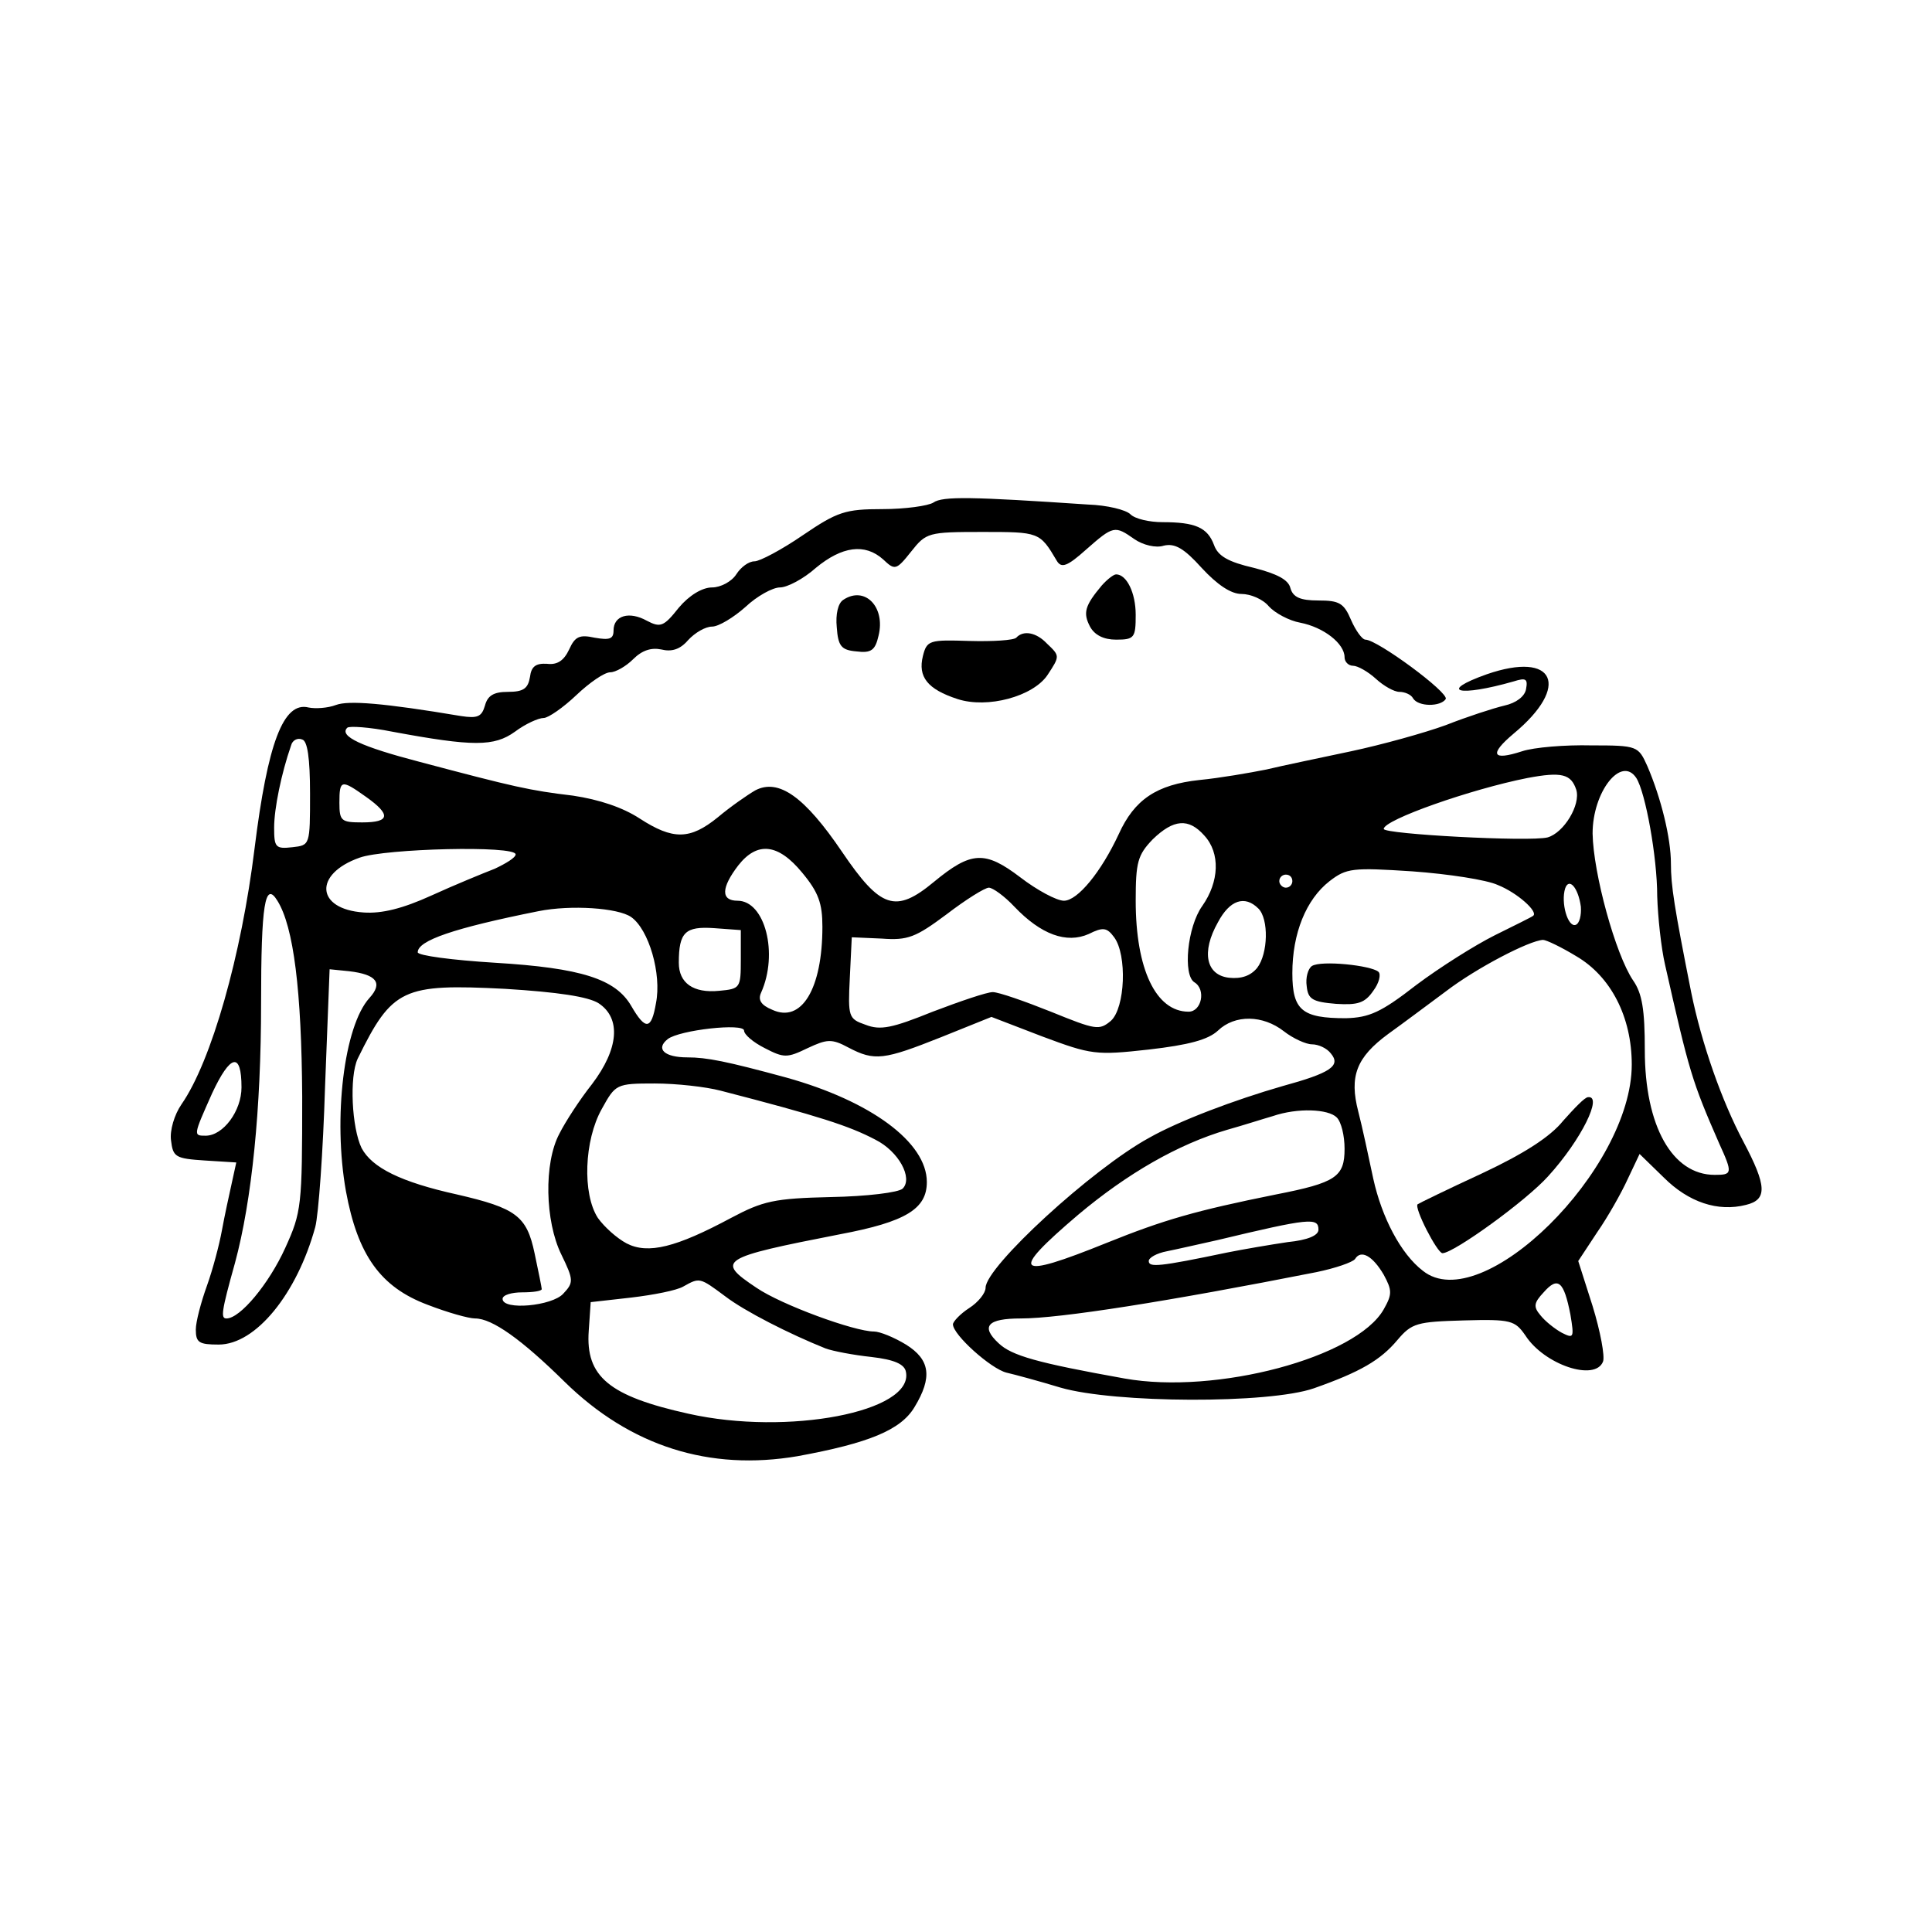 <svg xmlns="http://www.w3.org/2000/svg" version="1.0" width="296pt" height="296pt" viewBox="0 0 296 296" preserveAspectRatio="xMidYMid meet">
  <g transform="translate(0,296) scale(0.1,-0.1)" stroke="none">
    <path stroke="none" d="M 1430.0,2190.0 C 1422.0,2185.0 1387.0,2180.0 1352.0,2180.0 C 1295.0,2180.0 1283.0,2176.0 1230.0,2140.0 C 1198.0,2118.0 1164.0,2100.0 1156.0,2100.0 C 1147.0,2100.0 1135.0,2091.0 1128.0,2080.0 C 1121.0,2069.0 1104.0,2060.0 1091.0,2060.0 C 1076.0,2060.0 1056.0,2048.0 1040.0,2029.0 C 1017.0,2000.0 1012.0,1998.0 991.0,2009.0 C 964.0,2024.0 940.0,2017.0 940.0,1994.0 C 940.0,1981.0 934.0,1979.0 911.0,1983.0 C 888.0,1988.0 881.0,1985.0 872.0,1965.0 C 864.0,1948.0 854.0,1941.0 838.0,1943.0 C 821.0,1944.0 814.0,1939.0 812.0,1923.0 C 809.0,1905.0 802.0,1900.0 778.0,1900.0 C 756.0,1900.0 747.0,1894.0 743.0,1879.0 C 738.0,1862.0 732.0,1859.0 706.0,1863.0 C 587.0,1883.0 534.0,1887.0 515.0,1880.0 C 502.0,1875.0 483.0,1874.0 473.0,1876.0 C 434.0,1886.0 410.0,1821.0 390.0,1660.0 C 370.0,1497.0 324.0,1334.0 278.0,1268.0 C 267.0,1252.0 260.0,1228.0 262.0,1213.0 C 265.0,1187.0 269.0,1185.0 314.0,1182.0 L 362.0,1179.0 L 355.0,1147.0 C 351.0,1129.0 344.0,1097.0 340.0,1075.0 C 336.0,1053.0 326.0,1015.0 317.0,990.0 C 308.0,965.0 300.0,935.0 300.0,923.0 C 300.0,903.0 305.0,900.0 335.0,900.0 C 392.0,900.0 455.0,978.0 483.0,1080.0 C 488.0,1099.0 495.0,1196.0 498.0,1295.0 L 505.0,1475.0 L 535.0,1472.0 C 577.0,1467.0 587.0,1454.0 566.0,1431.0 C 527.0,1388.0 510.0,1247.0 530.0,1135.0 C 548.0,1037.0 583.0,988.0 655.0,961.0 C 686.0,949.0 718.0,940.0 728.0,940.0 C 754.0,940.0 799.0,908.0 865.0,843.0 C 966.0,744.0 1087.0,706.0 1222.0,729.0 C 1331.0,749.0 1380.0,769.0 1401.0,804.0 C 1429.0,850.0 1425.0,877.0 1388.0,900.0 C 1370.0,911.0 1348.0,920.0 1339.0,920.0 C 1309.0,920.0 1197.0,961.0 1159.0,987.0 C 1096.0,1029.0 1103.0,1033.0 1287.0,1069.0 C 1388.0,1088.0 1420.0,1108.0 1420.0,1149.0 C 1420.0,1210.0 1334.0,1273.0 1205.0,1309.0 C 1113.0,1334.0 1083.0,1340.0 1053.0,1340.0 C 1018.0,1340.0 1004.0,1353.0 1023.0,1368.0 C 1041.0,1382.0 1140.0,1393.0 1140.0,1381.0 C 1140.0,1375.0 1154.0,1363.0 1172.0,1354.0 C 1201.0,1339.0 1206.0,1339.0 1237.0,1354.0 C 1267.0,1368.0 1274.0,1369.0 1300.0,1355.0 C 1340.0,1334.0 1354.0,1336.0 1442.0,1371.0 L 1519.0,1402.0 L 1597.0,1372.0 C 1672.0,1344.0 1679.0,1343.0 1760.0,1352.0 C 1821.0,1359.0 1851.0,1367.0 1866.0,1381.0 C 1892.0,1406.0 1935.0,1405.0 1967.0,1380.0 C 1981.0,1369.0 2001.0,1360.0 2010.0,1360.0 C 2020.0,1360.0 2033.0,1354.0 2039.0,1346.0 C 2055.0,1327.0 2038.0,1316.0 1965.0,1296.0 C 1892.0,1275.0 1807.0,1243.0 1761.0,1217.0 C 1673.0,1169.0 1510.0,1019.0 1510.0,987.0 C 1510.0,979.0 1499.0,965.0 1485.0,956.0 C 1471.0,947.0 1460.0,935.0 1460.0,931.0 C 1460.0,915.0 1518.0,863.0 1542.0,857.0 C 1555.0,854.0 1592.0,844.0 1625.0,834.0 C 1708.0,810.0 1944.0,809.0 2013.0,833.0 C 2084.0,858.0 2115.0,876.0 2141.0,907.0 C 2163.0,933.0 2171.0,935.0 2243.0,937.0 C 2315.0,939.0 2321.0,937.0 2337.0,914.0 C 2366.0,869.0 2444.0,843.0 2456.0,874.0 C 2459.0,882.0 2452.0,920.0 2440.0,959.0 L 2418.0,1028.0 L 2447.0,1072.0 C 2463.0,1095.0 2484.0,1132.0 2494.0,1154.0 L 2512.0,1192.0 L 2549.0,1156.0 C 2587.0,1118.0 2632.0,1103.0 2675.0,1114.0 C 2708.0,1122.0 2707.0,1143.0 2671.0,1211.0 C 2638.0,1273.0 2607.0,1361.0 2591.0,1440.0 C 2565.0,1571.0 2560.0,1603.0 2560.0,1637.0 C 2560.0,1676.0 2545.0,1737.0 2524.0,1786.0 C 2510.0,1817.0 2509.0,1818.0 2438.0,1818.0 C 2398.0,1819.0 2350.0,1815.0 2332.0,1809.0 C 2286.0,1794.0 2281.0,1804.0 2319.0,1836.0 C 2407.0,1909.0 2382.0,1963.0 2278.0,1927.0 C 2202.0,1900.0 2235.0,1892.0 2319.0,1916.0 C 2338.0,1922.0 2341.0,1920.0 2338.0,1904.0 C 2336.0,1893.0 2323.0,1883.0 2305.0,1879.0 C 2288.0,1875.0 2248.0,1862.0 2215.0,1849.0 C 2182.0,1837.0 2117.0,1819.0 2070.0,1809.0 C 2023.0,1799.0 1965.0,1787.0 1940.0,1781.0 C 1915.0,1776.0 1869.0,1768.0 1838.0,1765.0 C 1772.0,1758.0 1738.0,1735.0 1714.0,1682.0 C 1687.0,1624.0 1651.0,1580.0 1630.0,1580.0 C 1619.0,1580.0 1589.0,1596.0 1563.0,1616.0 C 1509.0,1657.0 1488.0,1656.0 1431.0,1609.0 C 1372.0,1560.0 1349.0,1568.0 1290.0,1655.0 C 1233.0,1739.0 1193.0,1768.0 1157.0,1749.0 C 1145.0,1742.0 1119.0,1724.0 1100.0,1708.0 C 1057.0,1673.0 1031.0,1673.0 980.0,1706.0 C 954.0,1723.0 918.0,1735.0 878.0,1741.0 C 811.0,1749.0 789.0,1754.0 642.0,1793.0 C 554.0,1816.0 519.0,1832.0 532.0,1845.0 C 535.0,1848.0 566.0,1846.0 601.0,1839.0 C 725.0,1816.0 757.0,1816.0 789.0,1839.0 C 805.0,1851.0 825.0,1860.0 833.0,1860.0 C 840.0,1860.0 863.0,1876.0 883.0,1895.0 C 903.0,1914.0 926.0,1930.0 935.0,1930.0 C 943.0,1930.0 959.0,1939.0 970.0,1950.0 C 984.0,1964.0 998.0,1968.0 1013.0,1965.0 C 1029.0,1961.0 1042.0,1965.0 1054.0,1979.0 C 1065.0,1991.0 1081.0,2000.0 1091.0,2000.0 C 1101.0,2000.0 1124.0,2014.0 1142.0,2030.0 C 1160.0,2047.0 1184.0,2060.0 1195.0,2060.0 C 1206.0,2060.0 1231.0,2073.0 1250.0,2090.0 C 1290.0,2123.0 1325.0,2128.0 1353.0,2103.0 C 1371.0,2086.0 1373.0,2086.0 1396.0,2115.0 C 1419.0,2144.0 1422.0,2145.0 1505.0,2145.0 C 1592.0,2145.0 1593.0,2145.0 1619.0,2101.0 C 1626.0,2089.0 1635.0,2092.0 1664.0,2118.0 C 1706.0,2155.0 1708.0,2155.0 1738.0,2134.0 C 1751.0,2125.0 1771.0,2120.0 1783.0,2124.0 C 1800.0,2128.0 1814.0,2120.0 1841.0,2090.0 C 1865.0,2064.0 1886.0,2050.0 1902.0,2050.0 C 1916.0,2050.0 1935.0,2042.0 1944.0,2031.0 C 1953.0,2021.0 1975.0,2009.0 1992.0,2006.0 C 2028.0,1999.0 2060.0,1974.0 2060.0,1953.0 C 2060.0,1946.0 2066.0,1940.0 2073.0,1940.0 C 2080.0,1940.0 2096.0,1931.0 2108.0,1920.0 C 2120.0,1909.0 2136.0,1900.0 2144.0,1900.0 C 2152.0,1900.0 2162.0,1896.0 2165.0,1890.0 C 2173.0,1877.0 2207.0,1877.0 2215.0,1889.0 C 2220.0,1899.0 2110.0,1980.0 2092.0,1980.0 C 2087.0,1980.0 2077.0,1994.0 2070.0,2010.0 C 2059.0,2036.0 2052.0,2040.0 2020.0,2040.0 C 1992.0,2040.0 1981.0,2045.0 1977.0,2059.0 C 1974.0,2072.0 1956.0,2081.0 1921.0,2090.0 C 1882.0,2099.0 1866.0,2108.0 1860.0,2125.0 C 1850.0,2152.0 1831.0,2160.0 1781.0,2160.0 C 1761.0,2160.0 1739.0,2165.0 1732.0,2172.0 C 1725.0,2179.0 1696.0,2186.0 1667.0,2187.0 C 1489.0,2199.0 1444.0,2200.0 1430.0,2190.0M 475.0,1744.0 C 475.0,1665.0 475.0,1665.0 448.0,1662.0 C 422.0,1659.0 420.0,1662.0 420.0,1692.0 C 420.0,1721.0 431.0,1775.0 446.0,1818.0 C 448.0,1826.0 456.0,1830.0 463.0,1827.0 C 471.0,1825.0 475.0,1799.0 475.0,1744.0 M 2415.0,1750.0 C 2422.0,1727.0 2396.0,1684.0 2371.0,1677.0 C 2343.0,1670.0 2120.0,1682.0 2120.0,1690.0 C 2120.0,1704.0 2254.0,1751.0 2340.0,1768.0 C 2393.0,1778.0 2407.0,1774.0 2415.0,1750.0 M 2507.0,1768.0 C 2521.0,1746.0 2539.0,1647.0 2539.0,1587.0 C 2540.0,1555.0 2545.0,1508.0 2551.0,1482.0 C 2588.0,1318.0 2592.0,1304.0 2634.0,1208.0 C 2655.0,1162.0 2654.0,1160.0 2627.0,1160.0 C 2562.0,1160.0 2520.0,1235.0 2520.0,1351.0 C 2520.0,1413.0 2516.0,1438.0 2502.0,1458.0 C 2475.0,1498.0 2441.0,1622.0 2440.0,1683.0 C 2440.0,1747.0 2484.0,1803.0 2507.0,1768.0 M 561.0,1739.0 C 599.0,1712.0 598.0,1700.0 555.0,1700.0 C 523.0,1700.0 520.0,1702.0 520.0,1730.0 C 520.0,1766.0 523.0,1766.0 561.0,1739.0 M 1845.0,1680.0 C 1870.0,1653.0 1868.0,1609.0 1842.0,1572.0 C 1819.0,1540.0 1812.0,1466.0 1830.0,1455.0 C 1848.0,1444.0 1841.0,1410.0 1821.0,1410.0 C 1771.0,1410.0 1740.0,1475.0 1740.0,1580.0 C 1740.0,1639.0 1743.0,1650.0 1766.0,1674.0 C 1798.0,1705.0 1821.0,1707.0 1845.0,1680.0 M 790.0,1651.0 C 790.0,1646.0 775.0,1637.0 758.0,1629.0 C 740.0,1622.0 696.0,1604.0 661.0,1588.0 C 617.0,1568.0 585.0,1560.0 557.0,1562.0 C 484.0,1567.0 480.0,1621.0 551.0,1646.0 C 590.0,1660.0 790.0,1665.0 790.0,1651.0 M 1229.0,1623.0 C 1254.0,1593.0 1260.0,1576.0 1260.0,1540.0 C 1260.0,1445.0 1228.0,1392.0 1183.0,1413.0 C 1166.0,1420.0 1161.0,1428.0 1166.0,1439.0 C 1193.0,1499.0 1172.0,1580.0 1130.0,1580.0 C 1104.0,1580.0 1105.0,1600.0 1131.0,1634.0 C 1160.0,1671.0 1192.0,1668.0 1229.0,1623.0 M 2295.0,1604.0 C 2325.0,1592.0 2357.0,1563.0 2349.0,1557.0 C 2347.0,1555.0 2320.0,1542.0 2290.0,1527.0 C 2260.0,1512.0 2206.0,1478.0 2170.0,1451.0 C 2116.0,1409.0 2098.0,1401.0 2062.0,1400.0 C 1995.0,1400.0 1980.0,1412.0 1980.0,1469.0 C 1980.0,1530.0 2001.0,1582.0 2037.0,1610.0 C 2063.0,1630.0 2072.0,1631.0 2164.0,1625.0 C 2219.0,1621.0 2278.0,1612.0 2295.0,1604.0 M 1980.0,1610.0 C 1980.0,1605.0 1976.0,1600.0 1970.0,1600.0 C 1965.0,1600.0 1960.0,1605.0 1960.0,1610.0 C 1960.0,1616.0 1965.0,1620.0 1970.0,1620.0 C 1976.0,1620.0 1980.0,1616.0 1980.0,1610.0 M 2422.0,1571.0 C 2423.0,1558.0 2420.0,1545.0 2414.0,1543.0 C 2402.0,1539.0 2391.0,1577.0 2398.0,1599.0 C 2404.0,1616.0 2418.0,1600.0 2422.0,1571.0 M 1554.0,1571.0 C 1595.0,1528.0 1634.0,1514.0 1668.0,1529.0 C 1690.0,1540.0 1696.0,1539.0 1707.0,1524.0 C 1727.0,1497.0 1724.0,1416.0 1702.0,1396.0 C 1684.0,1381.0 1679.0,1382.0 1610.0,1410.0 C 1570.0,1426.0 1530.0,1440.0 1521.0,1440.0 C 1512.0,1440.0 1471.0,1426.0 1429.0,1410.0 C 1367.0,1385.0 1349.0,1381.0 1326.0,1390.0 C 1300.0,1399.0 1299.0,1402.0 1302.0,1462.0 L 1305.0,1524.0 L 1351.0,1522.0 C 1391.0,1519.0 1403.0,1524.0 1450.0,1559.0 C 1480.0,1582.0 1509.0,1600.0 1515.0,1600.0 C 1521.0,1600.0 1539.0,1587.0 1554.0,1571.0 M 425.0,1580.0 C 450.0,1540.0 462.0,1442.0 463.0,1280.0 C 463.0,1112.0 462.0,1103.0 437.0,1048.0 C 412.0,993.0 368.0,940.0 347.0,940.0 C 338.0,940.0 339.0,950.0 360.0,1025.0 C 386.0,1121.0 400.0,1262.0 400.0,1422.0 C 400.0,1575.0 406.0,1611.0 425.0,1580.0 M 1928.0,1568.0 C 1944.0,1552.0 1943.0,1499.0 1926.0,1477.0 C 1916.0,1465.0 1902.0,1460.0 1883.0,1462.0 C 1848.0,1466.0 1840.0,1501.0 1866.0,1547.0 C 1884.0,1581.0 1907.0,1589.0 1928.0,1568.0 M 967.0,1555.0 C 994.0,1536.0 1014.0,1468.0 1005.0,1423.0 C 998.0,1382.0 989.0,1381.0 967.0,1419.0 C 943.0,1460.0 891.0,1477.0 758.0,1485.0 C 693.0,1489.0 640.0,1496.0 640.0,1501.0 C 640.0,1519.0 695.0,1538.0 825.0,1564.0 C 875.0,1574.0 947.0,1569.0 967.0,1555.0 M 1135.0,1490.0 C 1135.0,1446.0 1134.0,1445.0 1102.0,1442.0 C 1062.0,1438.0 1040.0,1454.0 1040.0,1485.0 C 1040.0,1532.0 1050.0,1541.0 1094.0,1538.0 L 1135.0,1535.0 L 1135.0,1490.0 M 2415.0,1495.0 C 2468.0,1464.0 2500.0,1402.0 2500.0,1329.0 C 2500.0,1168.0 2270.0,941.0 2180.0,1013.0 C 2146.0,1039.0 2117.0,1095.0 2104.0,1154.0 C 2097.0,1187.0 2087.0,1234.0 2081.0,1257.0 C 2067.0,1311.0 2078.0,1340.0 2127.0,1376.0 C 2148.0,1391.0 2188.0,1421.0 2215.0,1441.0 C 2262.0,1477.0 2343.0,1519.0 2364.0,1520.0 C 2369.0,1520.0 2392.0,1509.0 2415.0,1495.0 M 917.0,1423.0 C 952.0,1400.0 948.0,1353.0 907.0,1299.0 C 888.0,1275.0 866.0,1241.0 857.0,1223.0 C 833.0,1178.0 835.0,1089.0 860.0,1038.0 C 879.0,999.0 879.0,995.0 863.0,978.0 C 846.0,959.0 770.0,952.0 770.0,970.0 C 770.0,976.0 784.0,980.0 800.0,980.0 C 817.0,980.0 830.0,982.0 830.0,985.0 C 830.0,987.0 825.0,1012.0 819.0,1040.0 C 807.0,1097.0 791.0,1109.0 700.0,1130.0 C 614.0,1149.0 570.0,1171.0 554.0,1201.0 C 539.0,1232.0 535.0,1310.0 548.0,1338.0 C 601.0,1446.0 617.0,1453.0 774.0,1445.0 C 855.0,1440.0 901.0,1433.0 917.0,1423.0 M 370.0,1294.0 C 370.0,1258.0 342.0,1220.0 315.0,1220.0 C 296.0,1220.0 296.0,1220.0 325.0,1285.0 C 353.0,1345.0 370.0,1349.0 370.0,1294.0 M 1104.0,1289.0 C 1255.0,1250.0 1301.0,1235.0 1341.0,1214.0 C 1377.0,1196.0 1399.0,1155.0 1383.0,1139.0 C 1377.0,1133.0 1328.0,1127.0 1273.0,1126.0 C 1186.0,1124.0 1169.0,1120.0 1120.0,1094.0 C 1036.0,1049.0 993.0,1038.0 960.0,1055.0 C 945.0,1063.0 926.0,1080.0 916.0,1094.0 C 892.0,1131.0 895.0,1213.0 922.0,1261.0 C 943.0,1299.0 944.0,1300.0 1003.0,1300.0 C 1036.0,1300.0 1081.0,1295.0 1104.0,1289.0 M 2048.0,1248.0 C 2055.0,1241.0 2060.0,1220.0 2060.0,1200.0 C 2060.0,1157.0 2047.0,1148.0 1955.0,1130.0 C 1831.0,1105.0 1783.0,1091.0 1696.0,1056.0 C 1555.0,999.0 1545.0,1008.0 1652.0,1099.0 C 1727.0,1162.0 1805.0,1207.0 1880.0,1229.0 C 1905.0,1236.0 1936.0,1246.0 1950.0,1250.0 C 1988.0,1263.0 2035.0,1261.0 2048.0,1248.0 M 2020.0,1076.0 C 2020.0,1067.0 2003.0,1060.0 1973.0,1057.0 C 1946.0,1053.0 1905.0,1046.0 1880.0,1041.0 C 1775.0,1019.0 1760.0,1018.0 1760.0,1028.0 C 1760.0,1033.0 1772.0,1040.0 1788.0,1043.0 C 1803.0,1046.0 1838.0,1054.0 1865.0,1060.0 C 2007.0,1094.0 2020.0,1095.0 2020.0,1076.0 M 2120.0,1007.0 C 2133.0,983.0 2133.0,977.0 2120.0,954.0 C 2078.0,880.0 1863.0,823.0 1723.0,848.0 C 1589.0,872.0 1550.0,883.0 1530.0,902.0 C 1502.0,928.0 1513.0,940.0 1564.0,940.0 C 1624.0,940.0 1789.0,966.0 2017.0,1011.0 C 2046.0,1017.0 2072.0,1026.0 2076.0,1031.0 C 2085.0,1046.0 2103.0,1036.0 2120.0,1007.0 M 1111.0,974.0 C 1141.0,951.0 1210.0,916.0 1265.0,894.0 C 1276.0,890.0 1307.0,884.0 1335.0,881.0 C 1370.0,877.0 1386.0,870.0 1388.0,858.0 C 1400.0,797.0 1207.0,760.0 1055.0,794.0 C 933.0,821.0 897.0,851.0 902.0,921.0 L 905.0,965.0 L 967.0,972.0 C 1001.0,976.0 1037.0,983.0 1047.0,989.0 C 1072.0,1003.0 1072.0,1003.0 1111.0,974.0 M 2406.0,946.0 C 2412.0,910.0 2411.0,909.0 2393.0,918.0 C 2382.0,924.0 2367.0,936.0 2360.0,945.0 C 2349.0,958.0 2350.0,964.0 2365.0,980.0 C 2387.0,1005.0 2396.0,997.0 2406.0,946.0" fill="#000000" id="000000-000001"/>
    <path stroke="none" d="M2010 1480 c-6 -4 -10 -18 -8 -31 2 -20 9 -24 45 -27 33 -2 44 1 57 20 9 12 12 25 8 29 -11 10 -88 18 -102 9z" fill="#000000" id="000000-000005"/>
    <path stroke="none" d="M2395 1243 c-20 -25 -61 -51 -125 -81 -52 -24 -97 -46 -98 -47 -6 -5 30 -75 38 -75 17 0 128 80 162 118 51 56 84 124 61 121 -5 0 -21 -17 -38 -36z" fill="#000000" id="000000-000006"/>
    <path stroke="none" d="M1688 2063 c-26 -31 -29 -42 -18 -63 7 -13 21 -20 40 -20 28 0 30 3 30 38 0 34 -14 62 -30 62 -4 0 -14 -8 -22 -17z" fill="#000000" id="000000-000002"/>
    <path stroke="none" d="M1292 2041 c-8 -5 -12 -22 -10 -42 2 -29 7 -35 30 -37 23 -3 29 2 34 24 11 44 -21 77 -54 55z" fill="#000000" id="000000-000003"/>
    <path stroke="none" d="M1557 1983 c-4 -4 -36 -6 -72 -5 -61 2 -65 1 -71 -23 -8 -32 7 -51 53 -66 46 -15 116 4 138 37 19 29 19 29 -1 48 -16 17 -36 21 -47 9z" fill="#000000" id="000000-000004"/>
  </g>
</svg>
